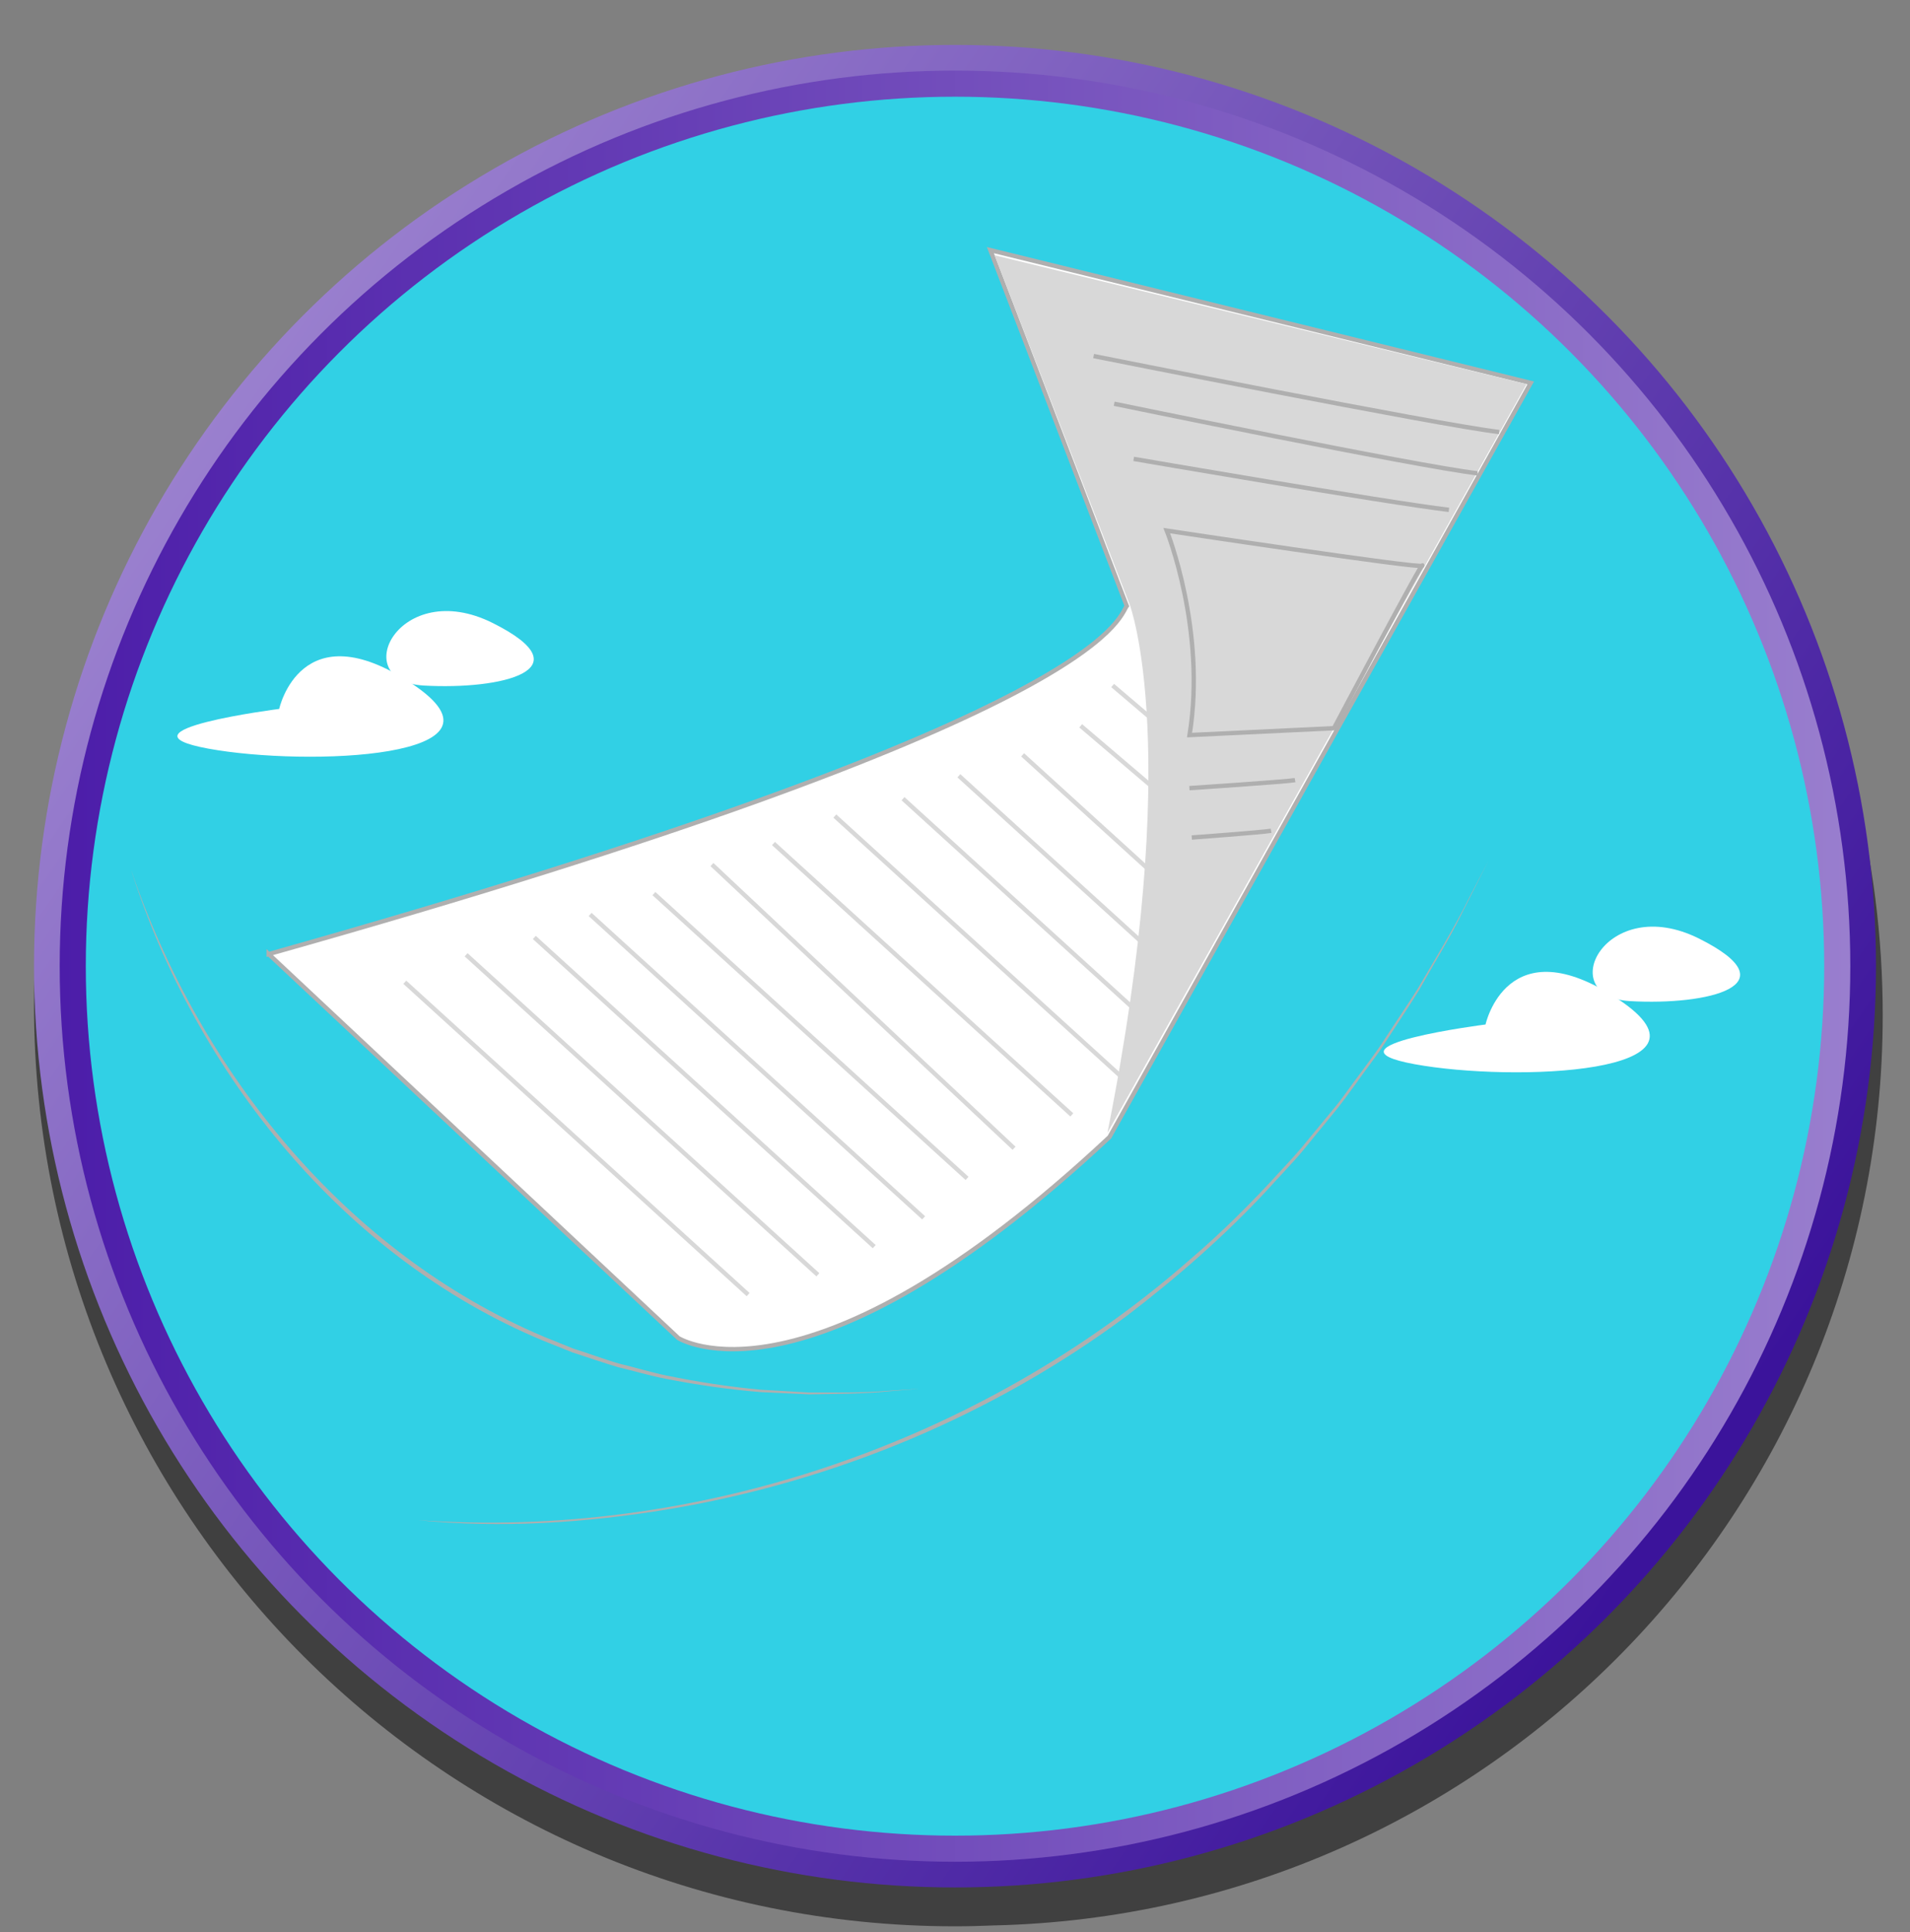 <?xml version="1.0" encoding="UTF-8"?>
<svg id="uuid-883cf8ea-361f-415a-b29a-2f5eb9c827db" data-name="Layer 1" xmlns="http://www.w3.org/2000/svg" width="439" height="444" xmlns:xlink="http://www.w3.org/1999/xlink" viewBox="0 0 439 444">
  <rect x="0" y="0" width="439" height="444" fill="#808080" stroke="none"/>
  <defs>
    <style>
      .uuid-7eebe17a-9a61-4ac6-a911-35a47a475572 {
        fill: #31d0e5;
        stroke: url(#uuid-80255191-bd50-434a-98b1-28cfe503d948);
        stroke-width: 6px;
      }

      .uuid-7eebe17a-9a61-4ac6-a911-35a47a475572, .uuid-33fe755a-42f9-4d74-8b7d-879ac66b804d, .uuid-79e374fe-da30-4fd7-b01b-d582c8d8ccca, .uuid-cf3caf14-6afd-4092-9a1a-ffb60e64dd68 {
        stroke-miterlimit: 10;
      }

      .uuid-40349da2-9353-4929-b8a0-20c070025800, .uuid-cf3caf14-6afd-4092-9a1a-ffb60e64dd68 {
        fill: #fff;
      }

      .uuid-c9300baf-f0f8-45e5-9926-399c46d50db9 {
        fill: #d8d8d8;
      }

      .uuid-c7112cea-03d3-4d95-ac0b-559b4e130f45 {
        opacity: .5;
      }

      .uuid-fcabd289-6365-4a54-b8bb-01085f8fe16b {
        fill: url(#uuid-6b8833a5-632c-48fe-8137-316f2296bcbf);
      }

      .uuid-33fe755a-42f9-4d74-8b7d-879ac66b804d, .uuid-79e374fe-da30-4fd7-b01b-d582c8d8ccca {
        fill: none;
      }

      .uuid-33fe755a-42f9-4d74-8b7d-879ac66b804d, .uuid-cf3caf14-6afd-4092-9a1a-ffb60e64dd68 {
        stroke: #afafaf;
      }

      .uuid-afccb351-205e-46e1-8439-eabd4e6cb237 {
        fill: #afafaf;
      }

      .uuid-79e374fe-da30-4fd7-b01b-d582c8d8ccca {
        stroke: #d8d8d8;
      }
    </style>
    <linearGradient id="uuid-6b8833a5-632c-48fe-8137-316f2296bcbf" x1="40.78" y1="99.54" x2="390.04" y2="338.86" gradientTransform="matrix(1, 0, 0, 1, 0, 0)" gradientUnits="userSpaceOnUse">
      <stop offset="0" stop-color="#9b81cf"/>
      <stop offset="1" stop-color="#3b139b"/>
    </linearGradient>
    <linearGradient id="uuid-80255191-bd50-434a-98b1-28cfe503d948" x1="13.71" y1="222" x2="425.29" y2="222" gradientTransform="matrix(1, 0, 0, 1, 0, 0)" gradientUnits="userSpaceOnUse">
      <stop offset="0" stop-color="#4c1da9"/>
      <stop offset="1" stop-color="#997ece"/>
    </linearGradient>
  </defs>
  <g>
    <path class="uuid-c7112cea-03d3-4d95-ac0b-559b4e130f45" d="M432.73,233.24c0-36.23-9.21-70.32-25.42-100.03-35.31-67.72-106.15-113.96-187.81-113.96C102.59,19.25,7.82,114.02,7.82,230.93s94.77,211.68,211.68,211.68c2.97,0,5.93-.08,8.87-.2,113.3-2.59,204.36-95.24,204.36-209.16Z"/>
    <g>
      <circle class="uuid-fcabd289-6365-4a54-b8bb-01085f8fe16b" cx="219.5" cy="222" r="211.68"/>
      <circle class="uuid-7eebe17a-9a61-4ac6-a911-35a47a475572" cx="219.5" cy="222" r="202.78"/>
    </g>
  </g>
  <g>
    <path class="uuid-40349da2-9353-4929-b8a0-20c070025800" d="M64.17,162.89s4.95-22.85,30.6-5.74c25.65,17.1-24.25,19.02-46.91,14.86-22.66-4.16,16.31-9.12,16.31-9.12Z"/>
    <path class="uuid-40349da2-9353-4929-b8a0-20c070025800" d="M113.25,143.15c21.44,10.72,2.05,15.38-15.84,14.37-17.89-1.02-5.61-25.09,15.84-14.37Z"/>
  </g>
  <g>
    <path class="uuid-40349da2-9353-4929-b8a0-20c070025800" d="M341.44,235.4s4.95-22.85,30.6-5.74c25.65,17.1-24.25,19.02-46.91,14.86-22.66-4.16,16.31-9.12,16.31-9.12Z"/>
    <path class="uuid-40349da2-9353-4929-b8a0-20c070025800" d="M390.52,215.66c21.44,10.72,2.05,15.38-15.84,14.37-17.89-1.02-5.61-25.09,15.84-14.37Z"/>
  </g>
  <g>
    <g>
      <path class="uuid-cf3caf14-6afd-4092-9a1a-ffb60e64dd68" d="M61.75,219.22l94.15,88.22s29.5,18.93,99.1-46.17l96.83-173.29-124.2-30.51,31.35,81.76c-2.06,2.84-4.76,25.83-197.23,79.99Z"/>
      <path class="uuid-c9300baf-f0f8-45e5-9926-399c46d50db9" d="M254.53,260.31l96.33-172.03-122.26-29.63,31.07,80.31s12.47,33.03-5.14,121.35Z"/>
    </g>
    <g>
      <g>
        <line class="uuid-79e374fe-da30-4fd7-b01b-d582c8d8ccca" x1="93.04" y1="225.69" x2="171.95" y2="297.46"/>
        <line class="uuid-79e374fe-da30-4fd7-b01b-d582c8d8ccca" x1="107.13" y1="219.38" x2="187.98" y2="292.91"/>
        <line class="uuid-79e374fe-da30-4fd7-b01b-d582c8d8ccca" x1="122.81" y1="215.4" x2="200.93" y2="286.44"/>
        <line class="uuid-79e374fe-da30-4fd7-b01b-d582c8d8ccca" x1="150.3" y1="205.32" x2="222.27" y2="270.76"/>
        <line class="uuid-79e374fe-da30-4fd7-b01b-d582c8d8ccca" x1="163.64" y1="198.65" x2="233.07" y2="263.83"/>
        <line class="uuid-79e374fe-da30-4fd7-b01b-d582c8d8ccca" x1="135.64" y1="210.12" x2="212.29" y2="279.82"/>
        <line class="uuid-79e374fe-da30-4fd7-b01b-d582c8d8ccca" x1="177.78" y1="193.82" x2="246.35" y2="256.17"/>
        <line class="uuid-79e374fe-da30-4fd7-b01b-d582c8d8ccca" x1="191.88" y1="187.51" x2="257.53" y2="247.21"/>
        <line class="uuid-79e374fe-da30-4fd7-b01b-d582c8d8ccca" x1="207.55" y1="183.52" x2="262.02" y2="233.05"/>
        <line class="uuid-79e374fe-da30-4fd7-b01b-d582c8d8ccca" x1="235.04" y1="173.44" x2="274.73" y2="209.53"/>
        <line class="uuid-79e374fe-da30-4fd7-b01b-d582c8d8ccca" x1="248.39" y1="166.77" x2="282.9" y2="196.14"/>
        <line class="uuid-79e374fe-da30-4fd7-b01b-d582c8d8ccca" x1="255.73" y1="157.51" x2="290.25" y2="186.88"/>
        <line class="uuid-79e374fe-da30-4fd7-b01b-d582c8d8ccca" x1="220.39" y1="178.25" x2="267.53" y2="221.11"/>
      </g>
      <path class="uuid-33fe755a-42f9-4d74-8b7d-879ac66b804d" d="M251.36,81.81s78.99,15.78,93.21,17.46"/>
      <path class="uuid-33fe755a-42f9-4d74-8b7d-879ac66b804d" d="M256.09,92.77s69.28,14.31,83.5,15.99"/>
      <path class="uuid-33fe755a-42f9-4d74-8b7d-879ac66b804d" d="M260.57,105.44s58.22,10.03,72.45,11.71"/>
      <path class="uuid-33fe755a-42f9-4d74-8b7d-879ac66b804d" d="M268.17,121.92s9.14,22.8,5.24,46.98l33.19-1.58s21.07-39.81,20.29-37.33c-.24,.76-58.72-8.07-58.72-8.07Z"/>
      <path class="uuid-33fe755a-42f9-4d74-8b7d-879ac66b804d" d="M273.38,181.09s22.36-1.48,24.28-1.84"/>
      <path class="uuid-33fe755a-42f9-4d74-8b7d-879ac66b804d" d="M273.92,192.44s16.31-1.2,18.23-1.55"/>
    </g>
  </g>
  <path class="uuid-afccb351-205e-46e1-8439-eabd4e6cb237" d="M96.01,349.28c63.88,4.52,129.33-17.68,177.47-59.85,7.27-6.21,14.17-13.04,20.6-20.12,1.87-2,4.69-5.04,6.37-7.19l6.12-7.41c1.85-2.16,4.02-5.41,5.77-7.68,1.54-2.13,4.21-5.58,5.61-7.8,1.68-2.62,6.28-9.44,7.91-12.06,3.72-6.35,8.6-14.32,11.83-20.92l4.44-8.54c-1.5,3.04-5.06,10-6.5,12.89-2.4,4.88-6.77,12.02-9.41,16.79-2.29,3.76-6.74,10.4-9.15,14.15l-1.42,1.94c-2.71,3.6-5.79,8.13-8.59,11.61-1.19,1.48-6.58,8.02-7.63,9.32-2.21,2.68-5.76,6.32-8.08,8.93-9.83,10.6-20.76,20.13-32.25,28.92-30.96,23.04-67.52,38.19-105.55,44.54-18.96,3.13-38.4,4.39-57.55,2.48h0Z"/>
  <path class="uuid-afccb351-205e-46e1-8439-eabd4e6cb237" d="M30.23,200.15c15.76,46.14,49.35,87.81,94.85,107.02l6.82,2.75c2.47,.73,8.08,2.78,10.49,3.42,3.32,.79,7.38,2.02,10.7,2.7,7.21,1.48,14.49,2.61,21.83,3.28,2.29,.12,8.79,.51,11.03,.64,5.63-.02,12.81,.11,18.42-.41l7.36-.48-7.35,.6c-5.6,.61-12.79,.6-18.44,.71-2.25-.1-8.71-.39-11.07-.51-7.37-.6-14.69-1.66-21.95-3.08-3.34-.64-7.44-1.84-10.78-2.63-2.38-.66-8.12-2.64-10.56-3.41l-6.87-2.75c-45.77-19.11-79.54-61.22-94.5-107.86h0Z"/>
</svg>